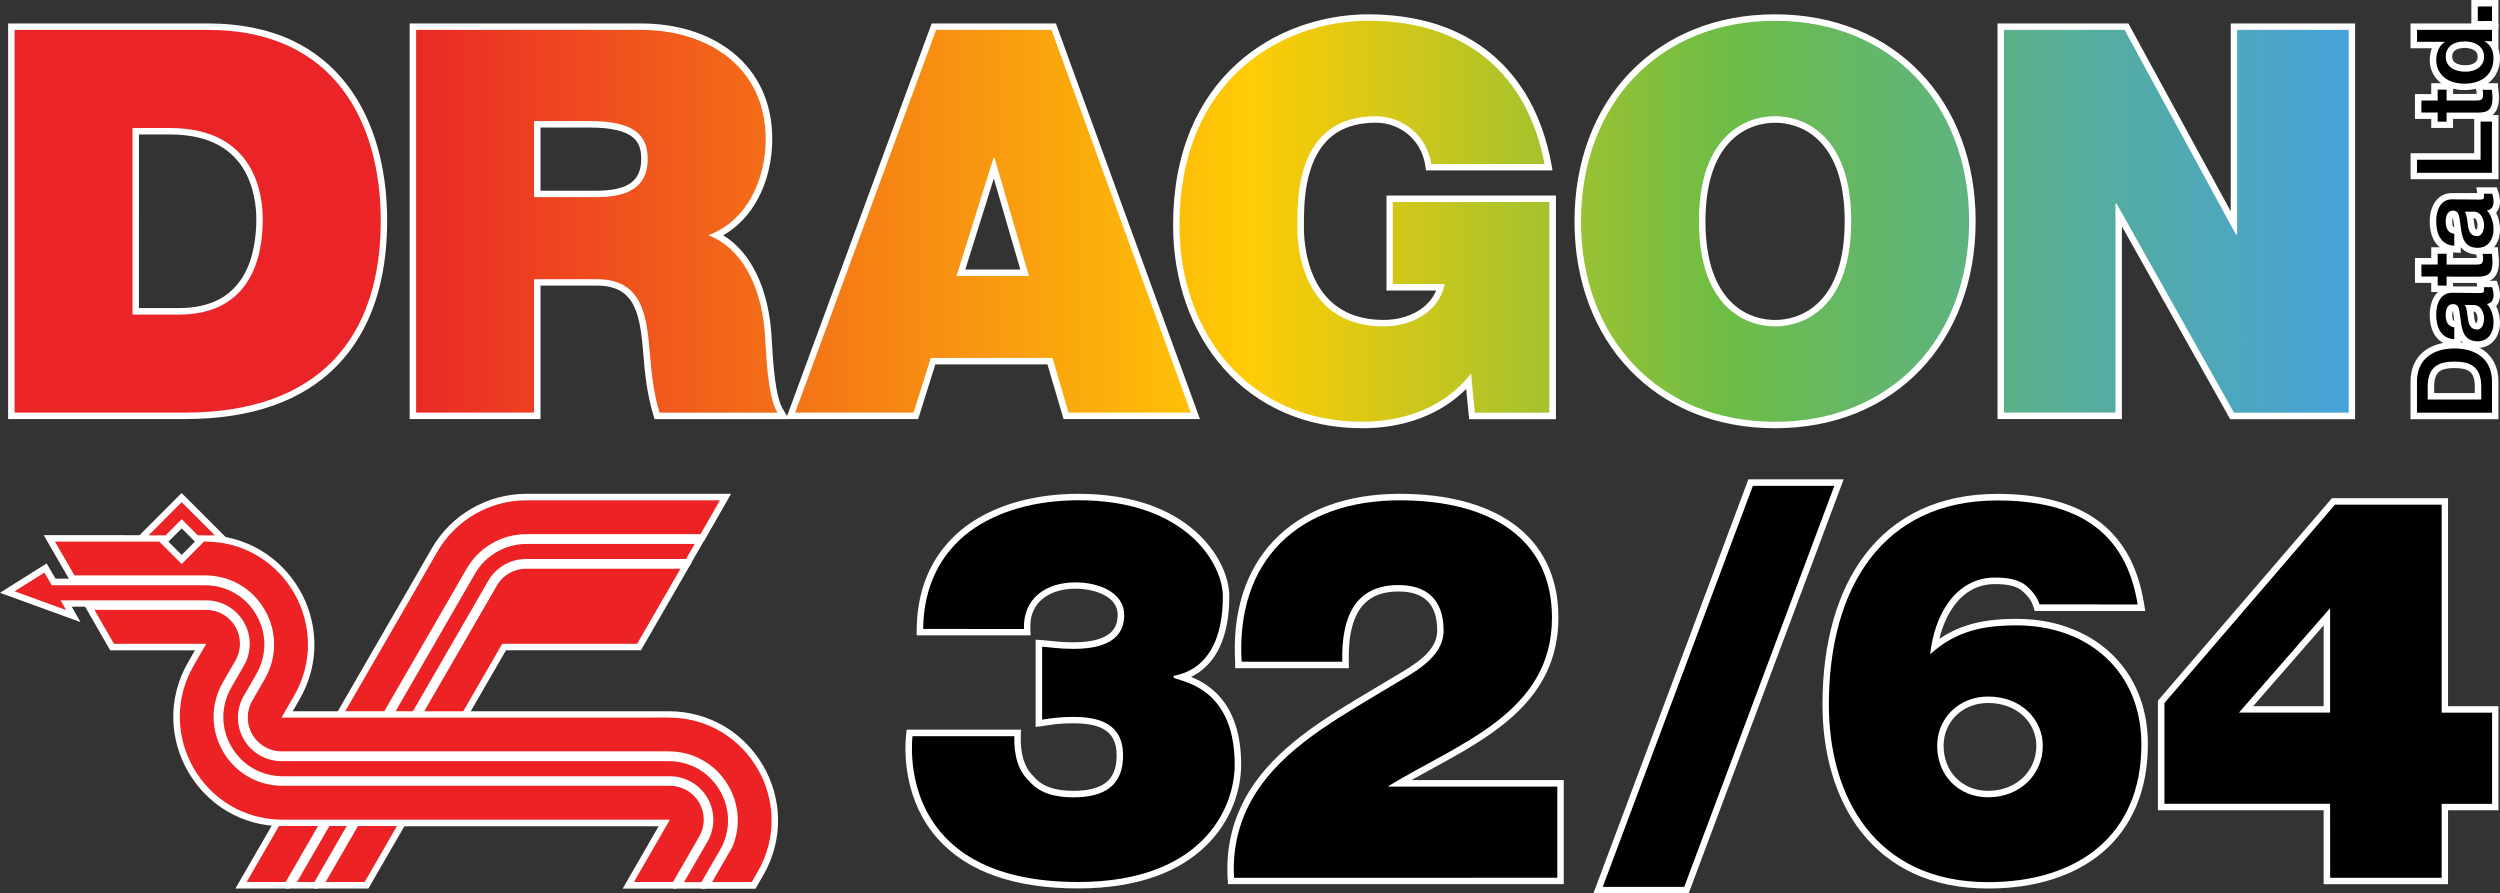 <?xml version="1.0" encoding="utf-8"?>
<!-- Generator: Adobe Illustrator 25.4.1, SVG Export Plug-In . SVG Version: 6.00 Build 0)  -->
<svg version="1.1" id="Layer_1" xmlns="http://www.w3.org/2000/svg" xmlns:xlink="http://www.w3.org/1999/xlink" x="0px" y="0px"
	 viewBox="0 0 3839 1371.8" style="enable-background:new 0 0 3839 1371.8;" xml:space="preserve">
<rect x="0" y="0" width="3839" height="1371.8" fill="#333333" stroke="none"/>
<style type="text/css">
	.st0{fill:#FFFFFF;}
	.st1{fill:url(#SVGID_1_);}
	.st2{fill:#EC2224;}
</style>
<g>
	<g>
		<g>
			<g>
				<g>
					<path class="st0" d="M2725.8,652.7c-44.4,0-86.1-7.8-123.8-23.2c-36.7-15-68.9-36.8-95.8-64.9c-26.7-27.9-47.4-61.2-61.6-99.1
						c-14.4-38.5-21.8-80.7-21.8-125.6s7.3-87.1,21.8-125.6c14.2-37.9,34.9-71.2,61.6-99.1c26.9-28.1,59.1-49.9,95.8-64.9
						c37.7-15.4,79.4-23.2,123.8-23.2c44.4,0,86.1,7.8,123.8,23.2c36.7,15,68.9,36.8,95.8,64.9c26.7,27.9,47.4,61.3,61.6,99.1
						c14.4,38.5,21.8,80.7,21.8,125.5s-7.3,87.1-21.8,125.5c-14.2,37.9-34.9,71.2-61.6,99.1c-26.9,28.1-59.1,50-95.8,64.9
						C2811.8,644.9,2770.2,652.7,2725.8,652.7z M2725.8,183.4c-16,0-46.6,3.9-72.2,30.1c-26.4,27-39.7,69.5-39.7,126.3
						s13.4,99.4,39.7,126.3c25.6,26.2,56.2,30.1,72.2,30.1s46.6-3.9,72.2-30.1c26.4-27,39.7-69.5,39.7-126.3s-13.4-99.4-39.7-126.3
						C2772.3,187.3,2741.7,183.4,2725.8,183.4z M2091.9,652.7c-42.9,0-83-8.1-119.1-24.1c-34.5-15.3-64.8-37.5-90.1-65.9
						c-49.3-55.6-76.5-132.7-76.5-217c0-102.8,33.5-187.3,96.8-244.5C1955.3,54,2027.4,27,2101,27c75.1,0,137.3,19.9,184.9,59.2
						c46.8,38.6,77.3,94,90.8,164.7l1.1,5.9h-184l-0.7-4.2c-6.2-40-40.2-69.1-80.7-69.1c-32.8,0-58.9,9.5-77.7,28.3
						c-37.8,37.9-37.6,105.3-37.5,134.1c0,1.4,0,2.6,0,3.8c0,16.6,2.4,58.9,24.1,93.8c21.8,35,56.6,52.7,103.4,52.7
						c36.2,0,76.2-17.1,87.5-55.1h-78.4V305.2h250.3v333.5h-123.9l-5-52.7C2216.9,629.1,2159.4,652.7,2091.9,652.7z M3427.6,638.7
						l-174.1-310.1v310h-181.1V40.9h193.1l165,303v-303h181.2v597.8L3427.6,638.7L3427.6,638.7z M1009,638.7l-1.1-3.5
						c-9.5-31.1-12.7-63.6-15-91.6v-0.5c-5-56.2-9.7-109.3-76.5-109.3H825v204.9H634V40.9h350c53.8,0,102.6,15.4,137.6,43.4
						c38.7,31,59.2,75.8,59.2,129.5c0,32.4-7.9,64.6-22.1,90.6c-14.1,25.7-34.2,45.2-58.5,56.9c44,22.5,72.5,74.9,79,145.9
						c0.5,5.4,0.9,12.1,1.3,19.8c2,33,4.9,82.9,17.7,104l4.6,7.5H1009V638.7z M914.8,297.8c34.8,0,74.8-6.1,74.8-53.4
						c0-27.8-10.3-53.5-84.8-53.5H825v107h89.8V297.8z M1637.1,638.6l-24.7-84h-179.5l-26.4,84h-192.7L1434,40.9h184l217.6,597.7
						L1637.1,638.6L1637.1,638.6z M1573.4,418.8L1526.3,257l-50.7,161.8H1573.4z M17.4,638.6V40.9h302.1c47.6,0,90.1,8.6,126.2,25.4
						c33.3,15.5,61.5,38.3,83.8,67.5c49.6,65.1,60.1,147.4,60.1,205.1c0,93.7-25.2,167.2-74.8,218.4
						c-52.2,53.9-129.8,81.2-230.7,81.2L17.4,638.6L17.4,638.6z M274.3,478.1c47.7,0,82.3-16.9,102.7-50.2
						c9.9-16.1,21.6-45,21.6-91.3c0-17.7-2.8-51.9-21.4-81.2c-22.6-35.7-61.7-53.8-116.1-53.8h-52.6v276.6L274.3,478.1L274.3,478.1z
						"/>
					<path class="st0" d="M2725.8,31.9c178.6,0,298,128.5,298,307.9s-119.4,307.9-298,307.9s-298-128.4-298-307.9
						S2547.1,31.9,2725.8,31.9 M2725.8,501.2c46.1,0,116.9-30.4,116.9-161.4s-70.8-161.4-116.9-161.4
						c-46.1,0-116.9,30.4-116.9,161.4C2608.9,470.8,2679.7,501.2,2725.8,501.2 M2101,31.9c149.9,0,244.6,81.5,270.8,219.9H2198
						c-6.6-42.8-42.8-73.3-85.6-73.3c-124.3,0-120.1,130.9-120.1,171.2c0,55.1,22.2,151.5,132.5,151.5c42,0,84.9-21.4,93.9-65h-79.8
						v-126h240.4v323.6h-114.4l-5.7-60.1c-40.3,51.8-102.9,74-167.1,74c-173.7,0-280.7-135-280.7-302.1
						C1811.2,121.6,1968.4,31.9,2101,31.9 M3606.6,45.9v587.8h-176.2l-180.3-321.1h-1.7v321h-171.2V45.9h185.2l171.2,314.4h1.7V45.9
						H3606.6 M1614.5,45.9l214,587.7h-187.8l-24.7-84h-186.9l-26.4,84H1221l216.5-587.7L1614.5,45.9 M1468.8,423.8H1580l-52.7-181.1
						h-1.7L1468.8,423.8 M984,45.9c102.9,0,191.8,56.8,191.8,167.9c0,61-28.1,125.2-88.1,147.4c49.4,18.9,79.8,73.3,86.4,146.5
						c2.5,28.8,3.3,98.8,19.7,126h-181.1c-9-29.6-12.3-60.2-14.8-90.6c-5-55.9-9.9-114.4-81.5-114.4H820v204.9H639V45.9H984
						 M820.1,302.7h94.7c33.7,0,79.8-5.7,79.8-58.4c0-37.1-20.5-58.5-89.7-58.5h-84.8V302.7 M319.6,45.9
						c196,0,265.1,144.9,265.1,293c0,180.3-95.5,294.7-300.5,294.7H22.4V45.9H319.6 M203.5,483.1h70.8
						c112.8,0,129.3-91.4,129.3-146.5c0-37.1-11.6-140-142.4-140h-57.6L203.5,483.1 M2725.8,22c-45.1,0-87.4,7.9-125.7,23.6
						c-37.3,15.3-70.1,37.5-97.5,66.1c-27.2,28.4-48.2,62.3-62.7,100.8c-14.6,39.1-22.1,81.9-22.1,127.3s7.4,88.3,22.1,127.3
						c14.4,38.5,35.5,72.4,62.7,100.8c27.4,28.6,60.2,50.8,97.5,66.1c38.3,15.7,80.6,23.6,125.7,23.6c45.1,0,87.4-7.9,125.7-23.6
						c37.3-15.3,70.1-37.5,97.5-66.1c27.2-28.4,48.2-62.3,62.7-100.8c14.6-39,22.1-81.9,22.1-127.3s-7.4-88.2-22.1-127.3
						c-14.4-38.5-35.5-72.4-62.7-100.8c-27.4-28.6-60.2-50.9-97.5-66.1C2813.1,30,2770.8,22,2725.8,22L2725.8,22z M2725.8,491.3
						c-15.2,0-44.3-3.7-68.6-28.6c-11.6-11.9-20.7-27.2-27.1-45.6c-7.5-21.6-11.2-47.5-11.2-77.2s3.8-55.7,11.2-77.2
						c6.4-18.4,15.5-33.8,27.1-45.6c24.3-24.9,53.5-28.6,68.6-28.6s44.3,3.7,68.6,28.6c11.6,11.9,20.7,27.2,27.1,45.6
						c7.5,21.6,11.2,47.5,11.2,77.2s-3.8,55.7-11.2,77.2c-6.4,18.4-15.5,33.8-27.1,45.6C2770.1,487.6,2741,491.3,2725.8,491.3
						L2725.8,491.3z M2101,22c-35.2,0-71.3,6.3-104.5,18.1c-36.4,13-69,32.3-96.7,57.3c-30.6,27.6-54.5,61.5-71,100.8
						c-18.2,43.2-27.4,92.7-27.4,147.3c0,85.6,27.6,163.8,77.7,220.3c25.7,29,56.6,51.6,91.8,67.2c36.8,16.3,77.5,24.6,121.2,24.6
						c64.6,0,120.3-21.2,159.4-60.3l3.6,37.4l0.9,9h9h114.4h9.9v-9.9V310.2v-9.9h-9.9H2139h-9.9v9.9v126v9.9h9.9h66.4
						c-5.2,12.4-14.2,22.8-26.5,30.6c-14.9,9.4-34.1,14.6-54,14.6c-45,0-78.3-17-99.2-50.4c-21.1-33.8-23.4-75-23.4-91.2
						c0-1.2,0-2.5,0-3.8c0-14.5-0.1-38.8,4.6-63.6c5.5-29,16.1-51.5,31.5-67c17.8-17.8,42.7-26.9,74.2-26.9c18.4,0,36.2,6.5,50,18.2
						c13.9,11.8,23,28.4,25.9,46.7l1.3,8.4h8.5h173.8h12l-2.2-11.8c-6.7-35.5-18-67.7-33.4-95.7c-15.5-28.2-35.4-52.4-59.1-72
						c-23.9-19.7-51.9-34.8-83.2-44.9C2174.3,27.2,2139,22,2101,22L2101,22z M3616.6,36h-9.9h-171.3h-9.9v9.9v278.6L3271.2,41.2
						l-2.8-5.2h-5.9h-185.2h-9.9v9.9v587.7v9.9h9.9h171.2h9.9v-9.9v-286l163.4,291l2.8,5.1h5.8h176.2h9.9v-9.9V45.9V36H3616.6z
						 M1621.5,36h-6.9h-177h-6.9l-2.4,6.5l-216.5,587.7l-3.2,8.6l-6.2-10.2c-12.1-20-15.2-71.2-17-101.8c-0.5-7.8-0.9-14.5-1.3-20
						c-3.5-38.4-13.1-71.2-28.5-97.8c-12-20.7-27.1-36.7-45-47.7c21.6-12.4,39.5-30.9,52.5-54.6c14.7-26.7,22.8-59.8,22.8-93
						c0-55.3-21.1-101.4-61-133.4c-18.2-14.6-39.9-25.8-64.4-33.4C1036.6,39.7,1010.9,36,984,36H639h-9.9v9.9v587.7v9.9h9.9h181.1
						h9.9v-9.9v-195h86.4c15.3,0,27.4,2.8,37,8.6c8.3,5,14.7,12.2,19.7,22c10,19.8,12.4,47.5,14.8,74.3v0.5
						c2.3,28.3,5.6,61.1,15.2,92.6l2.1,7h7.3h181.1h17.6l-0.1-0.1h9.6h181.9h7.3l2.2-6.9l24.2-77h172.2l22.6,76.8l2.1,7.1h7.4h187.8
						h14.2l-4.8-13.3l-214-587.7L1621.5,36L1621.5,36z M830,195.8h74.8c73.6,0,79.8,25.1,79.8,48.6c0,34-20.9,48.5-69.9,48.5H830
						V195.8L830,195.8z M1482.3,413.9l43.8-139.7l40.7,139.7L1482.3,413.9L1482.3,413.9z M319.6,36H22.4h-9.9v9.9v587.7v9.9h9.9
						h261.8c102.3,0,181.1-27.8,234.2-82.8c25.4-26.3,44.8-58.8,57.5-96.6c12.4-36.7,18.6-78.9,18.6-125.3
						c0-39.6-4.8-76.9-14.2-110.9c-10.3-37.2-26.1-69.9-46.9-97.2c-22.8-29.9-51.6-53.1-85.6-69C411.1,44.7,368,36,319.6,36
						L319.6,36z M213.4,206.5h47.7c52.6,0,90.3,17.3,111.9,51.5c17.9,28.3,20.6,61.4,20.6,78.6c0,24.9-3.6,60.6-20.9,88.7
						c-9,14.6-20.9,26-35.4,33.9c-17.1,9.3-38.3,13.9-63.1,13.9h-60.9L213.4,206.5L213.4,206.5z"/>
				</g>
			</g>
		</g>
		<g>
			<g>
				<polygon class="st0" points="447.5,1359.4 502.9,1263.4 541,1263.4 485.6,1359.4 				"/>
				<path class="st0" d="M532.4,1268.4l-49.7,86H456l49.7-86H532.4 M549.6,1258.5h-17.2h-26.7H500l-2.9,5l-49.7,86l-8.6,14.9H456
					h26.7h5.7l2.9-5l49.7-86L549.6,1258.5L549.6,1258.5z"/>
			</g>
			<g>
				<path class="st0" d="M629.2,1097.1h-30.3l81.4-140.9l1.2-2.2l43.7-75.6c17.2-29.6,49-48,83.1-48h267.1l-19,33H807.7
					c-22,0-42.6,11.9-53.6,30.9l-124.9,216.5V1097.1z"/>
				<path class="st0" d="M1066.8,835.3l-13.3,23.1H807.7c-23.9,0-45.9,12.7-57.9,33.4l-115.7,200.4v-0.1h-26.7l77.1-133.5l1.2-2.2
					l43.7-75.6c16.3-28.1,46.4-45.5,78.8-45.5h90H1066.8 M1084,825.4h-17.1H898.3h-90c-35.9,0-69.4,19.3-87.4,50.4l-43.7,75.6
					l-0.1,0.1l-0.1,0.1l-1.1,2.1l-77.1,133.4l-8.6,14.9h17.2h16.8v27.2l18.5-32.1l115.7-200.4c10.2-17.5,29.1-28.4,49.3-28.4h245.8
					h5.7l2.9-5l13.3-23.1L1084,825.4L1084,825.4z"/>
			</g>
			<g>
				<g>
					<path class="st0" d="M521.7,1097.1l100.8-174.4l1.3-2.2l43.6-75.8c29-50.2,83-81.4,141-81.4H1114l-35.4,61.9H808.5
						c-36.1,0-69.6,19.3-87.5,50.5l-127.9,221.5L521.7,1097.1L521.7,1097.1z"/>
					<path class="st0" d="M1105.5,768.3l-29.7,51.9H808.5c-37.8,0-73,20.2-91.8,52.9l-126.5,219h-60l96.5-166.9l1.3-2.3l43.6-75.7
						c28.2-48.8,80.3-78.9,136.7-78.9h90L1105.5,768.3 M1122.6,758.3h-17.1H898.3h-90c-29.4,0-58.4,7.8-83.9,22.5
						s-46.7,35.9-61.4,61.4L619.4,918l0,0l0,0l-1.3,2.2l-96.4,166.9l-8.6,14.9h17.2h60h5.7l2.9-5l126.5-219c17-29.6,48.9-48,83.2-48
						h267.3h5.7l2.9-5l29.7-51.9L1122.6,758.3L1122.6,758.3z"/>
				</g>
				<g>
					<path class="st0" d="M642.9,1097.2l115.7-200.3c10.1-17.5,28.9-28.4,49.2-28.4h245.8l-72.3,125.2H774.1l-59.9,103.6
						L642.9,1097.2L642.9,1097.2z"/>
					<path class="st0" d="M1045,873.3l-66.6,115.3H771.2l-59.9,103.6h-59.9l111.4-192.9c9.2-16.1,26.4-26,44.9-26L1045,873.3
						 M1062.2,863.4H1045H807.8c-22,0-42.5,11.9-53.5,31l-111.4,192.9l-8.6,14.9h17.2h59.9h5.7l2.9-5l57-98.6h201.5h5.7l2.9-5
						l66.6-115.3L1062.2,863.4L1062.2,863.4z"/>
				</g>
				<g>
					<polygon class="st0" points="491.4,1359.4 546.8,1263.4 618.2,1263.4 562.8,1359.4 					"/>
					<path class="st0" d="M609.6,1268.4l-49.7,86h-60l49.7-86H609.6 M626.8,1258.5h-17.2h-60h-5.7l-2.9,5l-49.7,86l-8.6,14.9H500h60
						h5.7l2.9-5l49.7-86L626.8,1258.5L626.8,1258.5z"/>
				</g>
				<g>
					<polygon class="st0" points="370.2,1359.4 425.6,1263.4 497,1263.4 441.6,1359.4 					"/>
					<path class="st0" d="M488.4,1268.4l-49.7,86h-60l49.7-86H488.4 M505.6,1258.5h-17.2h-60h-5.7l-2.9,5l-49.7,86l-8.6,14.9h17.2
						h60h5.7l2.9-5l49.7-86L505.6,1258.5L505.6,1258.5z"/>
				</g>
			</g>
			<g>
				<path class="st0" d="M964.8,1359.4l55.2-95.7H434.1c-58.9,0-111.6-30.4-141-81.4s-29.4-111.9,0-162.9l14.9-25.9H172.1
					l-35.6-62.1h180.2c20.2,0,39,10.9,49.2,28.4c10.2,17.6,10.2,39.4,0,56.9l-19.2,33.3c-18.2,31.6-18.2,69.4,0,101
					c18.2,31.7,50.9,50.6,87.5,50.6h594.6c20.2,0,39,10.9,49.2,28.4c10.2,17.6,10.2,39.4,0,56.9l-41.7,72.3h-71.5V1359.4z"/>
				<path class="st0" d="M316.6,936.5c18.5,0,35.6,9.9,44.9,26s9.3,35.9,0,51.9l-19.2,33.3c-19.1,33.2-19.1,72.8,0,106
					s53.5,53,91.8,53h594.6c18.5,0,35.6,9.9,44.9,26s9.3,35.9,0,51.9l-40.2,69.8h-60l55.2-95.7H434.1
					c-121.5,0-197.5-131.5-136.7-236.8l19.2-33.3H175l-30-52.1H316.6 M316.6,926.6H145h-17.1l8.5,14.9l29.9,52.1l2.9,5h5.7h124.5
					l-10.6,18.4c-15.4,26.6-23.2,56.6-22.7,86.6c0.5,28.3,8.3,56.4,22.7,81.3c14.3,24.8,34.8,45.7,59,60.3
					c25.7,15.4,55.5,23.6,86.3,23.6h577.3l-46.6,80.8l-8.6,14.9h17.2h60h5.7l2.9-5l40.2-69.8c11.1-19.1,11.1-42.8,0-61.9
					s-31.6-30.9-53.5-30.9H434.1c-34.8,0-65.9-18-83.2-48.1s-17.3-66,0-96.1l19.2-33.3c11.1-19.1,11.1-42.8,0-61.9
					C359,938.4,338.5,926.6,316.6,926.6L316.6,926.6z"/>
			</g>
			<g>
				<path class="st0" d="M1084.9,1359.6l35.2-60.9c12.3-29,10.2-61.6-5.8-89.3c-18.2-31.7-50.9-50.6-87.5-50.6H432.3
					c-20.2,0-39-10.9-49.2-28.4c-10.2-17.6-10.2-39.4,0-56.9l19.2-33.3c18.2-31.6,18.2-69.4,0-101c-18.2-31.7-50.9-50.6-87.5-50.6
					H111.4l-35.7-61.9h170.8l32.3,32.3l32.3-32.3h3.5c58.9,0,111.6,30.4,141,81.4c29.5,51,29.4,112,0,163.1l-14.9,25.9h585.9
					c58.9,0,111.6,30.4,141,81.4s29.4,111.9,0,162.9l-10.6,18.2L1084.9,1359.6L1084.9,1359.6z"/>
				<path class="st0" d="M314.8,831.7c121.5,0,197.6,131.5,136.7,237l-19.2,33.3h92.3h181.1h321.1c121.5,0,197.5,131.5,136.7,236.8
					l-9.1,15.8h-60.9l31-53.7c13-30.4,10.9-64.7-5.9-94c-19.1-33.2-53.5-53-91.8-53H432.3c-18.5,0-35.6-9.9-44.9-26
					s-9.3-35.9,0-51.9l19.2-33.3c19.1-33.2,19.1-72.8,0-106s-53.5-53-91.8-53H114.3l-29.9-51.9h160.2l34.4,34.4l34.4-34.4h1.4
					 M314.8,821.8h-1.5h-4.1l-2.9,2.9L279,852.1l-27.4-27.4l-2.9-2.9h-4.1H84.4H67.2l8.6,14.9l29.9,51.9l2.9,5h5.7h200.5
					c34.8,0,65.9,18,83.2,48.1c17.3,30.1,17.3,66,0,96.1l-19.2,33.3c-11.1,19.1-11.1,42.8,0,61.9s31.6,30.9,53.5,30.9h594.5
					c34.8,0,65.9,18,83.2,48.1c15.1,26.3,17.2,57.1,5.6,84.6l-30.7,53.2l-8.6,14.9h17.2h60.9h5.7l2.9-4.9l9.1-15.8
					c15.4-26.6,23.2-56.6,22.7-86.6c-0.5-28.3-8.3-56.4-22.7-81.3c-14.3-24.8-34.8-45.7-59-60.3c-25.7-15.4-55.5-23.6-86.3-23.6
					H705.7H524.6h-75.1l10.6-18.4c15.4-26.7,23.3-56.7,22.7-86.7c-0.5-28.3-8.3-56.5-22.7-81.3c-14.4-24.9-34.8-45.7-59-60.3
					C375.4,829.9,345.6,821.8,314.8,821.8L314.8,821.8z"/>
			</g>
			<g>
				<g>
					<polygon class="st0" points="301.7,827 279,804.3 256.3,827 216.1,827 278.9,764.1 341.9,827 					"/>
					<path class="st0" d="M279,771.1l51,51h-26.2L279,797.3l-24.7,24.8h-26.2L279,771.1 M278.9,757.1l-7,7l-50.9,51L204.2,832h23.9
						h26.2h4.1l2.9-2.9l17.7-17.7l17.8,17.8l2.9,2.9h4.1H330h23.9L337,815.2l-51-51L278.9,757.1L278.9,757.1z"/>
				</g>
			</g>
			<g>
				<path class="st0" d="M1041.9,1359.5l40.3-69.7c11.1-19.1,11.1-42.8,0-61.9c-11-19.1-31.6-30.9-53.6-30.9H434.1
					c-34.7,0-65.7-17.9-83.1-48c-17.3-30-17.3-65.9,0-96l19.2-33.3c11.1-19.1,11.1-42.8,0-61.9c-11-19.1-31.6-30.9-53.6-30.9h-215
					l11,19.3L11.2,909.1l58.7-37l12.4,21.5h232.5c34.7,0,65.7,17.9,83.1,48c17.3,30,17.3,65.9,0,96l-19.2,33.3
					c-11.1,19.1-11.1,42.8,0,61.9c11,19.1,31.6,30.9,53.6,30.9h594.5c34.7,0,65.7,17.9,83.1,48c17.3,30,17.3,65.9,0,96l-29.9,51.7
					L1041.9,1359.5L1041.9,1359.5z"/>
				<path class="st0" d="M68.2,879.1l11.3,19.5h235.3c32.9,0,62.4,17.1,78.8,45.5c16.5,28.5,16.5,62.5,0,91l-19.2,33.3
					c-12,20.7-12,46.2,0,66.9c12,20.7,34,33.4,57.9,33.4h594.5c32.9,0,62.4,17.1,78.8,45.5c16.5,28.5,16.5,62.5,0,91l-28.5,49.3
					h-26.7l36-62.3c12-20.7,12-46.2,0-66.9c-12-20.7-34-33.4-57.9-33.4H615.2H434.1c-32.9,0-62.4-17.1-78.8-45.5
					c-16.5-28.5-16.5-62.5,0-91l19.2-33.3c12-20.7,12-46.2,0-66.9s-34-33.4-57.9-33.4H93.1l8.5,15L22.4,908L68.2,879.1 M71.6,865.2
					l-8.7,5.5l-45.8,28.8L0,910.3l19,6.9L98.2,946l25.4,9.2l-13.4-23.5l-0.1-0.1h206.5c20.3,0,39.1,10.9,49.3,28.5
					c10.2,17.6,10.2,39.4,0,57l-19.2,33.3c-18.2,31.7-18.2,69.4,0,100.9c18.3,31.6,50.9,50.5,87.4,50.5h181.1h413.4
					c20.3,0,39.1,10.9,49.3,28.5c10.2,17.6,10.2,39.4,0,57l-36,62.3l-8.6,14.9h17.2h26.7h5.7l2.9-5l28.5-49.3
					c18.2-31.7,18.2-69.4,0-100.9c-18.3-31.6-50.9-50.5-87.4-50.5H432.3c-20.3,0-39.1-10.9-49.3-28.5c-10.2-17.6-10.2-39.4,0-57
					l19.2-33.3c18.2-31.7,18.2-69.4,0-100.9c-18.3-31.6-50.9-50.5-87.4-50.5H85.2L76.8,874L71.6,865.2L71.6,865.2z"/>
			</g>
		</g>
		<g>
			<path class="st0" d="M1890.3,1352.8l-0.3-4.7c-3.1-52.3,11.4-102.4,42.1-144.8c42.5-59.3,111-100.1,177.3-139.6
				c9.1-5.4,18.5-11,27.5-16.5c3.3-2,6.8-4.1,10.4-6.2c28.8-17,64.6-38.1,64.6-72.7c0-43.1-21.6-65-64.2-65
				c-24.2,0-43.2,6.9-56.4,20.4c-17.7,18.1-26.1,49.2-25.1,92.3l0.1,5.1h-164.7v-4.9c-4.3-74.8,15.6-137.7,57.4-182
				c43.8-46.4,109.6-70.9,190.4-70.9c71.7,0,131.1,15.7,172,45.4c21.5,15.6,38.1,35.2,49.3,58.1c11.6,23.7,17.5,51.2,17.5,81.7
				c0,123.1-98.2,176.7-193.1,228.6c-15.4,8.4-31.1,17-46.3,25.8h247.6v149.9L1890.3,1352.8L1890.3,1352.8z"/>
			<path class="st0" d="M2149.4,768.3c139.2,0,233.7,58.5,233.7,180.3c0,146.5-143.2,192.6-251.1,258.5v0.8h259.3v140H1895
				c-3.3-55.1,13.2-102.9,41.1-141.6c47.8-66.7,130.1-110.3,203.3-154.7c29.6-18.1,77.4-41.1,77.4-83.2c0-51.8-30.4-70-69.2-70
				c-65.8,0-88.1,47.8-86.4,117.8h-154.6v-0.1C1897.5,858.9,1995.5,768.3,2149.4,768.3 M2149.4,758.3c-82.2,0-149.3,25.1-194,72.5
				c-21.1,22.4-36.9,49.4-46.8,80.4c-10.1,31.5-14.1,66.9-11.9,105.2v9.7h9.9h154.6h10.2l-0.2-10.2c-1-41.7,7-71.6,23.7-88.7
				c12.4-12.7,29.7-18.9,52.8-18.9c18.4,0,32.8,4.4,42.6,13.1c11.1,9.8,16.7,25.6,16.7,47c0,31.7-34.5,52.1-62.2,68.4
				c-3.7,2.2-7.2,4.2-10.5,6.3c-9,5.5-18.4,11-27.4,16.4c-66.7,39.7-135.7,80.8-178.8,141c-15.1,20.9-26.4,43.6-33.7,67.5
				c-7.8,25.6-10.9,52.7-9.3,80.4l0.6,9.3h9.3h496.4h9.9v-9.9v-140v-9.9h-9.9h-224c10-5.6,20-11.1,30-16.5
				c47.1-25.7,95.9-52.4,132.7-87.9c20.2-19.5,35.1-39.9,45.5-62.3c11.6-24.9,17.5-52.8,17.5-82.7c0-31.3-6-59.5-18-83.9
				c-11.5-23.7-28.6-43.8-50.8-59.9c-21.2-15.4-47.2-27.2-77.2-35C2218.1,762.2,2185.3,758.3,2149.4,758.3L2149.4,758.3z"/>
		</g>
		<g>
			<path class="st0" d="M1655.5,1359.5c-95.6,0-166.5-24.7-210.7-73.4c-53.4-58.9-50.7-134.3-48.6-156l0.4-4.5h166l-0.1,5.1
				c-0.8,29.2,6.2,50.9,20.6,64.6l0.2,0.2l0.2,0.2c13.4,16.2,33.9,23.8,64.5,23.8c48.8,0,71.6-18.8,71.6-59.3
				c0-37.6-22.1-54.3-71.6-54.3c-19.3,0-30.1,1.6-40.5,3.2c-2.2,0.3-4.4,0.7-6.6,1l-5.6,0.8v-123l5.3,0.3c4,0.3,8.2,0.7,12.6,1.2
				c9.4,1,20,2.1,34.9,2.1c49.3,0,73.3-15.3,73.3-46.9c0-14.6-7.5-26.2-22.2-34.4c-12.5-7-29.9-10.9-47.7-10.9
				c-24.5,0-45.2,7.5-58.3,21.1c-11.1,11.5-16.4,26.8-15.8,45.4l0.2,5.1h-164.9l0.1-5c0.4-33.4,7.2-63.7,20.2-90
				c12.3-24.9,30.3-46.3,53.3-63.7c43.4-31.9,102.2-48.8,170.1-48.8c171.1,0,226.4,102.7,226.4,152.4c0,45.9-10.8,80.3-32.2,102.4
				c-12.7,13.1-26.5,19-35.9,21.9c12.4,3.9,32.7,11.1,50.6,29.2c23.6,23.9,35.5,59.2,35.5,105.1c0,20.8-5,74-51.3,119.9
				c-20.2,20.1-45.7,35.8-75.6,46.7C1740.1,1353.2,1700.2,1359.5,1655.5,1359.5z"/>
			<path class="st0" d="M1656.3,768.3c166.3,0,221.5,98.8,221.5,147.4c0,120.1-75.7,120.1-75.7,122.6v1.7c0,6.5,93.9,6.5,93.9,134.2
				c0,70-52.6,180.3-240.4,180.3c-257.6,0-258.5-181.1-254.4-223.9h156.4c-0.8,30.4,6.5,53.5,22.2,68.3
				c15.7,18.9,39.6,25.6,68.3,25.6c46.9,0,76.5-17.2,76.5-64.2c0-50.3-38.7-59.3-76.5-59.3c-23.9,0-35.4,2.5-47.8,4.2v-112
				c12.4,0.8,25.6,3.3,47.8,3.3c34.6,0,78.2-7.4,78.2-51.8c0-36.2-41.1-50.3-74.9-50.3c-44.4,0-80.7,23.9-79,71.6h-154.7
				c0.8-67.5,28-116.9,71.6-149.8C1532.7,783.9,1592,768.3,1656.3,768.3 M1656.3,758.3c-33.4,0-65.1,4.1-94,12.2
				c-30.1,8.4-56.7,21.1-79,37.5l0,0l0,0c-23.7,17.9-42.1,39.9-54.8,65.4c-13.4,27-20.4,58-20.8,92.2l-0.1,10h10h154.7h10.3
				l-0.4-10.3c-0.6-17.2,4.2-31.2,14.4-41.7c12.2-12.6,31.6-19.6,54.7-19.6c17,0,33.5,3.8,45.3,10.3c13.1,7.2,19.7,17.3,19.7,30
				c0,16.1-6.5,26.8-20.6,33.7c-11.3,5.5-27.3,8.3-47.7,8.3c-14.6,0-25.1-1.1-34.4-2.1c-4.4-0.5-8.6-0.9-12.8-1.2l-10.5-0.7v10.6
				v112v11.4l11.3-1.5c2.2-0.3,4.5-0.6,6.7-1c10.2-1.5,20.8-3.1,39.8-3.1c46.7,0,66.6,14.8,66.6,49.4c0,19.5-5.5,33.2-16.8,41.9
				c-10.8,8.3-27.5,12.4-49.8,12.4c-29,0-48.3-7-60.7-22l-0.4-0.5l-0.4-0.4c-13.4-12.6-19.8-33.1-19.1-60.8l0.3-10.2h-10.2h-156.4
				h-9l-0.9,9c-2.2,22.2-4.9,99.4,49.9,159.8c45.2,49.8,117.3,75,214.4,75c45.3,0,85.7-6.4,120.2-18.9
				c30.6-11.2,56.7-27.3,77.4-47.9c18-17.9,31.8-38.8,40.9-62.1c7.7-19.9,11.8-41.1,11.8-61.3c0-47.2-12.4-83.8-37-108.6
				c-13.4-13.6-28-21.2-39.9-26c7.9-3.8,16.7-9.5,25.1-18.2c22.3-23,33.6-58.6,33.6-105.8c0-14.5-4.3-31.5-12.2-47.8
				c-9-18.7-22.7-36.5-39.5-51.5c-19.8-17.6-43.9-31.5-71.6-41.2C1732.6,764,1696.3,758.3,1656.3,758.3L1656.3,758.3z"/>
		</g>
		<g>
			<polygon class="st0" points="2454,1366.8 2688.2,741.1 2823.9,741.1 2589.7,1366.8 			"/>
			<path class="st0" d="M2816.8,746.1l-230.5,615.8h-125.1l230.5-615.8L2816.8,746.1 M2831.1,736.1h-14.3h-125.1h-6.9l-2.4,6.4
				l-230.5,615.8l-5,13.4h14.3h125.1h6.9l2.4-6.4l230.5-615.8L2831.1,736.1L2831.1,736.1z"/>
		</g>
		<g>
			<path class="st0" d="M3052.9,1359.5c-42.4,0-80.6-7.8-113.6-23.3c-30.6-14.3-56.7-35.2-77.7-62.1c-19.4-24.9-34.3-54.8-44.2-88.7
				c-9.3-31.9-14-66.6-14-103.3c0-93.6,22.3-172.2,64.5-227.5c22.3-29.2,50.1-51.7,82.5-67c33.9-16,73.1-24.1,116.5-24.1
				c130.6,0,202.7,53.6,220.6,163.9l0.9,5.8h-160.3l-1.1-3.5c-3.1-10.2-11.1-20.7-22-28.7c-9.6-6.2-22.8-9-41.6-9
				c-27.2,0-49.8,12-67.1,35.6c-12.6,17.3-21.6,40-25.9,65c33-26.3,70.5-37.2,125.9-37.2c55.5,0,105.4,18,140.7,50.7
				c36.7,34.1,56.1,81.5,56.1,137c0,35-6.1,66.7-18,94.4c-11.5,26.6-28.4,49.5-50.3,67.9C3183.1,1340.7,3123.6,1359.5,3052.9,1359.5
				z M3052.9,1074.6c-41.8,0-73.3,30.4-73.3,70.8c0,42.9,30.8,74,73.3,74c45,0,79-31.8,79-74c0-18.8-7.6-36.3-21.3-49.4
				C3096.1,1082.2,3075.6,1074.6,3052.9,1074.6z"/>
			<path class="st0" d="M3067,768.4c123.5,0,197.6,47.8,215.7,159.7h-150.8l0,0c-3.3-10.7-11.5-22.2-23.9-31.3
				c-11.5-7.4-26.4-9.9-44.4-9.9c-62.6,0-93.9,61-99.6,117.8c38.7-35.4,80.7-44.4,132.5-44.4c110.3,0,191.8,70.8,191.8,182.8
				c0,140.8-98.8,211.5-235.4,211.5c-173.7,0-244.5-131.7-244.5-272.5C2808.4,901.7,2891.6,768.4,3067,768.4 M3052.9,1224.4
				c49.4,0,84-35.4,84-79c0-40.3-32.9-75.7-84-75.7c-44.4,0-78.2,32.9-78.2,75.7C2974.7,1190.6,3007.6,1224.4,3052.9,1224.4
				 M3067,758.4c-44.1,0-84,8.3-118.6,24.6c-33.1,15.6-61.5,38.7-84.3,68.5c-42.9,56.1-65.5,135.8-65.5,230.5
				c0,37.2,4.8,72.4,14.2,104.7c10.1,34.6,25.2,65,45,90.4c21.5,27.5,48.2,48.9,79.5,63.6c33.6,15.7,72.5,23.7,115.7,23.7
				c71.9,0,132.5-19.1,175.3-55.3c22.5-19,39.8-42.5,51.6-69.8c12.2-28.3,18.4-60.7,18.4-96.4c0-28.7-5.1-55.5-15.2-79.6
				c-9.8-23.4-24.1-44-42.5-61c-18.1-16.8-39.7-29.8-64.1-38.6c-24.6-8.9-51.4-13.4-79.9-13.4c-29.7,0-53.2,3-74.1,9.4
				c-15.9,4.9-30.6,11.9-44.4,21.2c4.7-19.4,12.4-36.8,22.4-50.5c16.3-22.2,37.5-33.5,63.1-33.5c17.7,0,30,2.6,38.8,8.2
				c9.9,7.4,17.2,16.9,20,26.1l2.1,7h7.3h150.8h11.7l-1.9-11.5c-4.7-28.8-13.1-54.2-25.1-75.5c-12-21.2-27.9-39-47.2-52.8
				c-18.8-13.5-41.5-23.7-67.4-30.2C3127.7,761.6,3098.9,758.4,3067,758.4L3067,758.4z M3052.9,1214.4c-39.6,0-68.3-29.1-68.3-69.1
				c0-37.5,29.4-65.8,68.3-65.8c21.4,0,40.7,7.1,54.3,20c12.7,12.1,19.8,28.4,19.8,45.8c0,18.7-7.3,36-20.4,48.7
				C3092.9,1207.2,3073.9,1214.4,3052.9,1214.4L3052.9,1214.4z"/>
		</g>
		<g>
			<path class="st0" d="M3573.2,1352.8v-113.6h-254.5v-161.5L3583.2,770h171.1v319.4h77.4v149.9h-77.4v113.6L3573.2,1352.8
				L3573.2,1352.8z M3573.1,1089.3V947L3449,1089.3H3573.1z"/>
			<path class="st0" d="M3749.4,774.9v319.4h77.4v140h-77.4v113.6h-171.2v-113.6h-0.1h-254.4v-154.7L3585.5,775h163.9
				 M3438.1,1094.3h140V933.8L3438.1,1094.3 M3759.3,765h-9.9h-163.9h-4.6l-3,3.5l-261.8,304.6l-2.4,2.8v3.7v154.7v9.9h9.9h244.6
				v103.7v9.9h9.9h171.2h9.9v-9.9v-103.7h67.5h9.9v-9.9v-140v-9.9h-9.9h-67.5V774.9V765H3759.3z M3459.9,1084.4l108.3-124.1v124.1
				H3459.9L3459.9,1084.4z"/>
		</g>
		<g>
			<g>
				<g>
					<g>
						<path class="st0" d="M3706.6,638.7V586c0-18.1,6.5-32.9,18.7-42.6c10.9-8.6,26-13.2,43.8-13.2s32.9,4.6,43.8,13.2
							c12.3,9.7,18.7,24.5,18.7,42.6v52.7H3706.6z M3805.3,608.6v-14.9c0-27.7-14.5-33.4-36.2-33.4s-36.2,5.7-36.2,33.4v14.9H3805.3
							z"/>
						<path class="st0" d="M3769.1,535.1c31.8,0,57.6,15.4,57.6,50.9v47.8h-115.2V586C3711.5,550.5,3737.3,535.1,3769.1,535.1
							 M3728,613.5h82.3v-19.8c0-31.6-18-38.4-41.1-38.4s-41.1,6.7-41.1,38.4L3728,613.5 M3769.1,525.2c-41.6,0-67.5,23.3-67.5,60.8
							v47.8v9.9h9.9h115.2h9.9v-9.9V586C3836.6,548.5,3810.8,525.2,3769.1,525.2L3769.1,525.2z M3737.9,603.6v-9.9
							c0-11.5,2.6-19,8-23.2c4.7-3.6,12.3-5.3,23.2-5.3c11,0,18.5,1.7,23.2,5.3c5.4,4.1,8,11.7,8,23.2v9.9H3737.9L3737.9,603.6z"/>
					</g>
					<g>
						<path class="st0" d="M3804.7,529.2c-26.6,0-29.4-23.6-30.9-36.4c-0.5-2.8-0.8-5.5-1.2-8.1c-1.4-11.5-2.4-12.7-5.7-12.7
							c-1.6,0-6.3,0-6.3,12.3c0,8.4,2.9,12.9,8.7,13.5l4.5,0.4v28.1l-5.3-0.3c-20.6-1.2-32.4-16.8-32.4-42.8
							c0-23.3,11.4-38.4,29.1-38.4h44.3c0-0.9-0.1-1.9-0.2-3.1l-0.9-5.7h22l1.2,3.3c1.1,3.1,2.4,9.5,2.4,13.3
							c0,8.7-3.2,13.6-7.2,16.3c5.2,8.3,7.2,18.7,7.2,26.7C3834,515.4,3822,529.2,3804.7,529.2z M3792.3,473.3
							c0.8,3.3,1.2,6.8,1.6,10.3c0.3,2.2,0.5,4.4,0.9,6.5c1.5,9.1,4.3,10.9,9,10.9c4.3,0,5.6-8.1,5.6-12c0-4.1-2-15.7-10.9-15.7
							L3792.3,473.3L3792.3,473.3z"/>
						<path class="st0" d="M3827,441c1,2.8,2.1,8.5,2.1,11.6c0,7.4-2.6,12.8-10.2,14.2c7.1,7.2,10.2,19,10.2,28.8
							c0,15-8,28.5-24.4,28.5c-20.8,0-24.2-16.7-26-32.1c-2.4-13.3-1-25-11.8-25c-9.5,0-11.3,9.8-11.3,17.2
							c0,10.3,4.2,17.5,13.2,18.4v18.3c-21.4-1.3-27.8-19.5-27.8-37.9c0-16.3,6.6-33.4,24.2-33.4h42.9v0.1c4.6,0,6.3-1,6.3-4.4
							c0-1.1,0-2.6-0.3-4.6h12.9 M3803.8,506c8.2,0,10.6-10.5,10.6-17c0-8-4.2-20.6-15.9-20.6H3785c3.7,5.7,3.6,14.6,5,22.6
							C3791.2,498.9,3794.1,506,3803.8,506 M3834,431.1h-7h-12.8h-11.5l1.3,8.8h-38.8c-11.5,0-21.1,5.5-27.1,15.4
							c-4.5,7.4-7,17.3-7,28c0,12.3,2.5,22.5,7.3,30.5c6.4,10.5,16.7,16.5,29.8,17.3l10.5,0.6v-8.8c4.7,5.8,12.7,11.3,26,11.3
							c20.2,0,34.3-15.8,34.3-38.5c0-9.3-2.1-18.2-5.9-25.7c0.8-0.9,1.5-1.8,2-2.6c2.6-4,3.9-8.8,3.9-14.8c0-4.5-1.4-11.3-2.7-14.9
							L3834,431.1L3834,431.1z M3768.8,492.7c-1.4-0.4-3.2-1.9-3.2-8.4c0-3.6,0.5-5.8,1-6.8c0.5,2,0.9,5.2,1.2,7.8
							C3768,487.6,3768.3,490.1,3768.8,492.7L3768.8,492.7z M3798.3,478.3h0.3c4.9,0,5.9,8.6,5.9,10.7c0,3.2-0.8,5.9-1.4,7
							c-1.1-0.1-1.3-0.4-1.5-0.6c-0.5-0.7-1.3-2.3-1.9-6l0,0l0,0c-0.3-2-0.6-4.1-0.8-6.3C3798.7,481.5,3798.5,479.9,3798.3,478.3
							L3798.3,478.3z"/>
					</g>
					<g>
						<path class="st0" d="M3738.4,443.5v-14h-25v-28.4h25v-16.6h23.6v16.7h39.6c6.5,0,6.5,0,6.5-3.9c0-2.3,0-4.5-0.5-6.4l-1.7-6.2
							h25.3l0.3,4.6c0.1,1.4,0.3,2.8,0.4,4.3c0.3,2.6,0.6,5.2,0.6,8c0,22.8-10.5,27.7-26.2,28.1H3762v13.9h-23.6V443.5z"/>
						<path class="st0" d="M3757,389.6v16.7h44.5c7.6,0,11.5-0.7,11.5-8.8c0-2.6,0-5.2-0.7-7.7h14.2c0.3,4.1,1,7.9,1,11.9
							c0,19.2-7.4,22.8-21.3,23.1H3757v13.9h-13.7v-0.1v-13.9h-25v-18.4h25v-16.6h13.7 M3766.9,379.7h-9.9h-13.7h-9.9v9.9v6.6h-15.1
							h-9.9v9.9v18.4v9.9h9.9h15.1v4v0.1v9.9h9.9h13.7h9.9v-9.9v-4h39.3h0.1h0.1c7.5-0.2,16-1.1,22.4-7.1c7.7-7.2,8.6-18.2,8.6-25.9
							c0-3-0.3-5.8-0.6-8.5c-0.2-1.4-0.3-2.8-0.4-4.1l-0.7-9.2h-9.2h-14.2h-12.9l3.4,12.5c0.3,1.1,0.3,2.5,0.4,4c-0.4,0-1,0-1.6,0
							H3767v-6.7v-9.8H3766.9z"/>
					</g>
					<g>
						<path class="st0" d="M3804.7,385.7c-26.6,0-29.4-23.6-30.9-36.4c-0.5-2.8-0.8-5.5-1.2-8.1c-1.4-11.5-2.4-12.7-5.7-12.7
							c-1.6,0-6.3,0-6.3,12.3c0,8.4,2.9,12.9,8.7,13.4l4.5,0.4V383l-5.3-0.3c-20.6-1.2-32.4-16.8-32.4-42.8
							c0-23.3,11.4-38.4,29.1-38.4h44.3c0-0.9-0.1-1.9-0.2-3.1l-0.9-5.7h22l1.2,3.3c1.1,3.1,2.4,9.5,2.4,13.3
							c0,8.7-3.2,13.6-7.2,16.3c5.2,8.3,7.2,18.7,7.2,26.7C3834,371.9,3822,385.7,3804.7,385.7z M3792.3,329.9
							c0.8,3.3,1.2,6.8,1.6,10.3c0.3,2.2,0.5,4.4,0.9,6.5c1.5,9.1,4.3,10.8,9,10.8c4.3,0,5.6-8.1,5.6-12c0-4.1-2-15.7-10.9-15.7
							h-6.2V329.9z"/>
						<path class="st0" d="M3827,297.6c1,2.8,2.1,8.5,2.1,11.6c0,7.4-2.6,12.8-10.2,14.2c7.1,7.2,10.2,19,10.2,28.8
							c0,15-8,28.5-24.4,28.5c-20.8,0-24.2-16.7-26-32.1c-2.4-13.2-1-25-11.8-25c-9.5,0-11.3,9.8-11.3,17.2
							c0,10.3,4.2,17.5,13.2,18.3v18.4c-21.4-1.3-27.8-19.5-27.8-37.9c0-16.3,6.6-33.4,24.2-33.4h42.9v0.1c4.6,0,6.3-1,6.3-4.4
							c0-1.1,0-2.6-0.3-4.6h12.9 M3803.8,362.5c8.2,0,10.6-10.5,10.6-17c0-8-4.2-20.6-15.9-20.6H3785c3.7,5.7,3.6,14.5,5,22.6
							C3791.2,355.5,3794.1,362.5,3803.8,362.5 M3834,287.7h-7h-12.8h-11.5l1.3,8.8h-38.8c-11.5,0-21.1,5.5-27.1,15.4
							c-4.5,7.4-7,17.3-7,28c0,12.3,2.5,22.5,7.3,30.5c6.4,10.5,16.7,16.5,29.8,17.3l10.5,0.6v-8.8c4.7,5.8,12.7,11.3,26,11.3
							c20.2,0,34.3-15.8,34.3-38.5c0-9.3-2.1-18.2-5.9-25.7c0.8-0.9,1.5-1.8,2-2.6c2.6-4,3.9-8.8,3.9-14.8c0-4.5-1.4-11.3-2.7-14.9
							L3834,287.7L3834,287.7z M3768.8,349.2c-1.4-0.4-3.2-1.8-3.2-8.3c0-3.6,0.5-5.8,1-6.8c0.5,2,0.9,5.4,1.2,7.8
							C3768,344.1,3768.3,346.6,3768.8,349.2L3768.8,349.2z M3798.3,334.9h0.3c4.9,0,5.9,8.6,5.9,10.7c0,3.2-0.8,5.9-1.4,7
							c-1.1-0.1-1.3-0.4-1.5-0.6c-0.5-0.7-1.3-2.3-1.9-6l0,0l0,0c-0.3-2-0.6-4.1-0.8-6.3C3798.7,338,3798.5,336.5,3798.3,334.9
							L3798.3,334.9z"/>
					</g>
					<g>
						<polygon class="st0" points="3706.6,270.3 3706.6,240.3 3804.3,240.3 3804.3,181.7 3831.7,181.7 3831.7,270.3 						"/>
						<path class="st0" d="M3826.7,186.7v78.7h-115.2v-20.1h97.7v-58.6L3826.7,186.7 M3836.6,176.7h-9.9h-17.4h-9.9v9.9v48.7h-87.8
							h-9.9v9.9v20.1v9.9h9.9h115.2h9.9v-9.9v-78.7v-9.9H3836.6z"/>
					</g>
					<g>
						<path class="st0" d="M3738.4,191.6v-13.9h-25v-28.4h25v-16.7h23.6v16.7h39.6c6.5,0,6.5,0,6.5-3.9c0-2.3,0-4.5-0.5-6.4
							l-1.7-6.2h25.3l0.3,4.6c0.1,1.4,0.3,2.8,0.4,4.3c0.3,2.6,0.6,5.2,0.6,8c0,22.8-10.5,27.7-26.2,28.1H3762v13.9h-23.6V191.6z"/>
						<path class="st0" d="M3757,137.7v16.7h44.5c7.6,0,11.5-0.7,11.5-8.8c0-2.6,0-5.2-0.7-7.7h14.2c0.3,4.1,1,7.9,1,11.9
							c0,19.2-7.4,22.8-21.3,23.1H3757v13.9h-13.7v-13.9h-25v-18.4h25v-16.7h13.7 M3766.9,127.8h-9.9h-13.7h-9.9v9.9v6.7h-15.1h-9.9
							v9.9v18.4v9.9h9.9h15.1v4v9.9h9.9h13.7h9.9v-9.9v-4h39.3h0.1h0.1c7.5-0.2,16-1.1,22.4-7.1c7.7-7.2,8.6-18.2,8.6-25.9
							c0-3-0.3-5.8-0.6-8.5c-0.2-1.4-0.3-2.8-0.4-4.1l-0.7-9.2h-9.2h-14.2h-12.9l3.4,12.5c0.3,1.1,0.3,2.5,0.4,4c-0.4,0-1,0-1.6,0
							H3767v-6.7v-9.8H3766.9z"/>
					</g>
					<g>
						<path class="st0" d="M3784.5,133.4c-33.4,0-48.4-20.7-48.4-41.1c0-8.9,2.3-16.9,6.4-23.1h-35.9V40.9h125.1v27.4h-3.8
							c3.9,5.7,6,13,6,21.1c0,13.9-5.1,25.4-14.7,33.2C3810.5,129.7,3798.5,133.4,3784.5,133.4z M3785,68.6
							c-7.3,0-24.4,1.8-24.4,18.1c0,5.5,2.5,18.4,25.4,18.4c10.9,0,23.6-4.8,23.6-18.1C3809.6,73.4,3796.3,68.6,3785,68.6z"/>
						<path class="st0" d="M3826.7,45.9v17.4h-11.3v0.3c9.5,4.9,13.6,15.4,13.6,25.8c0,26.3-19.5,39.1-44.5,39.1
							c-30.1,0-43.4-17.9-43.4-36.2c0-10.5,3.9-22.1,13.1-27.8v-0.3h-42.6V45.9H3826.7 M3786,110.1c14.3,0,28.5-7,28.5-23.1
							c0-16.5-15-23.4-29.5-23.4c-18.3,0-29.3,8.8-29.3,23.1C3755.6,104,3771,110.1,3786,110.1 M3836.6,36h-9.9h-115.2h-9.9v9.9
							v18.3v9.9h9.9h22.9c-2.1,5.4-3.3,11.6-3.3,18.1c0,12.4,4.8,23.8,13.5,32.1c9.6,9.2,23.4,14,39.9,14c33.1,0,54.4-19.2,54.4-49
							c0-5.8-1-11.3-2.9-16.2h0.6v-9.9V45.9V36L3836.6,36z M3786,100.2c-6.3,0-11.8-1.3-15.4-3.6c-3.5-2.2-5-5.3-5-9.8
							c0-4,1.3-7,4-9.1c3.3-2.6,8.8-4.1,15.4-4.1c5.8,0,11.1,1.4,14.7,3.8c3.4,2.3,5,5.4,5,9.7c0,4.2-1.5,7.2-4.7,9.5
							C3796.5,98.9,3791.5,100.2,3786,100.2L3786,100.2z"/>
					</g>
				</g>
				<g>
					<rect x="3799.9" y="5" class="st0" width="31.7" height="32.3"/>
					<path class="st0" d="M3826.7,9.9v22.4h-21.8V9.9H3826.7 M3836.6,0h-9.9h-21.8h-9.9v9.9v22.4v9.9h9.9h21.8h9.9v-9.9V9.9V0
						L3836.6,0z"/>
				</g>
			</g>
		</g>
	</g>
	<g>
		<g>
			<g>
				
					<linearGradient id="SVGID_1_" gradientUnits="userSpaceOnUse" x1="22.4" y1="-5997.91" x2="3606.7" y2="-5997.91" gradientTransform="matrix(1 0 0 1 0 6337.71)">
					<stop  offset="0.16" style="stop-color:#EA2427"/>
					<stop  offset="0.53" style="stop-color:#FFCC05"/>
					<stop  offset="0.732" style="stop-color:#6DBD46"/>
					<stop  offset="1" style="stop-color:#46A2DA"/>
				</linearGradient>
				<path class="st1" d="M319.6,45.9H22.4v587.7h261.8c205,0,300.5-114.4,300.5-294.7C584.7,190.8,515.6,45.9,319.6,45.9z
					 M274.3,483.1h-70.8V196.6h57.6c130.9,0,142.4,102.9,142.4,140C403.6,391.7,387.1,483.1,274.3,483.1z M1087.7,361.2
					c60.1-22.2,88.1-86.4,88.1-147.4c0-111.1-88.9-167.9-191.8-167.9H639v587.7h181.1V428.7h96.4c71.6,0,76.5,58.5,81.5,114.4
					c2.5,30.4,5.7,61,14.8,90.6h181.1c-16.5-27.2-17.2-97.1-19.7-126C1167.5,434.5,1137,380.2,1087.7,361.2z M914.8,302.7h-94.7
					V185.9h84.8c69.2,0,89.7,21.4,89.7,58.5C994.6,297,948.5,302.7,914.8,302.7z M1437.5,45.9L1221,633.6h181.9l26.4-84h186.9
					l24.7,84h187.8l-214-587.7L1437.5,45.9L1437.5,45.9z M1468.8,423.8l56.8-181.1h1.7l52.7,181.1H1468.8z M2138.8,436.2h79.8
					c-9,43.6-51.8,65-93.9,65c-110.3,0-132.5-96.4-132.5-151.5c0-40.3-4.2-171.2,120.1-171.2c42.8,0,79,30.4,85.6,73.3h173.8
					C2345.5,113.4,2250.8,31.9,2101,31.9c-132.5,0-289.8,89.7-289.8,313.6c0,167.1,107.1,302.1,280.7,302.1
					c64.2,0,126.8-22.2,167.1-74l5.7,60.1h114.4V310.2h-240.4v126H2138.8z M2725.8,31.9c-178.6,0-298,128.4-298,307.9
					s119.4,307.9,298,307.9s298-128.5,298-307.9S2904.4,31.9,2725.8,31.9z M2725.8,501.2c-46.1,0-116.9-30.4-116.9-161.4
					s70.8-161.4,116.9-161.4c46.1,0,116.9,30.4,116.9,161.4S2771.9,501.2,2725.8,501.2z M3435.3,45.9v314.4h-1.7L3262.5,45.9h-185.2
					v587.7h171.2v-321h1.7l180.3,321.1h176.2V45.9H3435.3z"/>
			</g>
		</g>
		<g>
			<polygon class="st2" points="532.4,1268.4 482.8,1354.4 456.1,1354.4 505.8,1268.4 			"/>
			<path class="st2" d="M634.1,1092.2l115.7-200.4c12-20.7,34-33.4,57.9-33.4h245.8l13.3-23.1H898.3h-90
				c-32.4,0-62.6,17.4-78.8,45.5l-43.7,75.6l-1.2,2.2l-77.1,133.5L634.1,1092.2L634.1,1092.2z"/>
			<g>
				<path class="st2" d="M1105.5,768.3H898.3l0,0h-90c-56.4,0-108.5,30.1-136.7,78.9L628,922.9l-1.3,2.3l-96.5,166.9h60l126.5-219
					c18.8-32.7,54-52.9,91.8-52.9h267.3L1105.5,768.3z"/>
				<path class="st2" d="M771.2,988.6h207.2l66.6-115.3H807.8c-18.5,0-35.7,9.9-44.9,26l-111.4,192.9h59.9L771.2,988.6z"/>
				<polygon class="st2" points="609.6,1268.4 560,1354.4 500,1354.4 549.7,1268.4 				"/>
				<polygon class="st2" points="428.4,1268.4 378.8,1354.4 438.7,1354.4 488.4,1268.4 				"/>
			</g>
			<path class="st2" d="M175,988.6h141.7l-19.2,33.3c-60.8,105.3,15.2,236.8,136.7,236.8l0,0h594.5l-55.2,95.7h60l40.2-69.8
				c9.3-16.1,9.3-35.9,0-51.9c-9.3-16.1-26.4-26-44.9-26H434.1c-38.3,0-72.7-19.8-91.8-53c-19.1-33.2-19.1-72.8,0-106l19.2-33.3
				c9.3-16.1,9.3-35.9,0-51.9c-9.3-16.1-26.4-26-44.9-26H145L175,988.6z"/>
			<path class="st2" d="M114.3,883.6h200.5c38.3,0,72.7,19.8,91.8,53c19.1,33.2,19.1,72.8,0,106l-19.2,33.3
				c-9.3,16.1-9.3,35.9,0,51.9c9.3,16.1,26.4,26,44.9,26h594.5c38.3,0,72.7,19.8,91.8,53c16.9,29.2,18.9,63.5,5.9,94l-31,53.7h60.9
				l9.1-15.8c60.8-105.3-15.2-236.8-136.7-236.8H705.7H524.6h-92.3l19.2-33.3c60.9-105.5-15.2-237-136.7-237h-1.5L279,866.1
				l-34.4-34.4H84.4L114.3,883.6z"/>
			<g>
				<polygon class="st2" points="254.3,822.1 279,797.3 303.7,822.1 329.9,822.1 279,771.1 228.1,822.1 				"/>
			</g>
			<path class="st2" d="M101.6,936.8L22.4,908l45.8-28.8l11.3,19.5h235.3c32.9,0,62.4,17.1,78.8,45.5s16.5,62.5,0,91l-19.2,33.3
				c-12,20.7-12,46.2,0,66.9s34,33.4,57.9,33.4h594.5c32.9,0,62.4,17.1,78.8,45.5c16.5,28.5,16.5,62.5,0,91l-28.5,49.3h-26.7
				l36-62.3c12-20.7,12-46.2,0-66.9c-12-20.7-34-33.4-57.9-33.4H615.2H434.1c-32.9,0-62.4-17.1-78.8-45.5c-16.5-28.5-16.5-62.5,0-91
				l19.2-33.3c12-20.7,12-46.2,0-66.9s-34-33.4-57.9-33.4H93.1L101.6,936.8z"/>
		</g>
		<path d="M1906.6,1016.1c-9-157.2,88.9-247.8,242.9-247.8c139.2,0,233.7,58.5,233.7,180.3c0,146.5-143.2,192.6-251.1,258.5v0.8
			h259.3v140H1895c-3.3-55.1,13.2-102.9,41.1-141.6c47.8-66.7,130.1-110.3,203.3-154.7c29.6-18.1,77.4-41.1,77.4-83.2
			c0-51.8-30.4-70-69.2-70c-65.8,0-88.1,47.8-86.4,117.8L1906.6,1016.1L1906.6,1016.1z"/>
		<path d="M1417.6,965.8c0.8-67.5,28-116.9,71.6-149.8c43.6-32.1,102.9-47.8,167.1-47.8c166.3,0,221.5,98.8,221.5,147.4
			c0,120.1-75.7,120.1-75.7,122.6v1.7c0,6.5,93.9,6.5,93.9,134.2c0,70-52.6,180.3-240.4,180.3c-257.6,0-258.5-181.1-254.4-223.9
			h156.4c-0.8,30.4,6.5,53.5,22.2,68.3c15.7,18.9,39.6,25.6,68.3,25.6c46.9,0,76.5-17.2,76.5-64.2c0-50.3-38.7-59.3-76.5-59.3
			c-23.9,0-35.4,2.5-47.8,4.2v-112c12.4,0.8,25.6,3.3,47.8,3.3c34.6,0,78.2-7.4,78.2-51.8c0-36.2-41.1-50.3-74.9-50.3
			c-44.4,0-80.7,23.9-79,71.6L1417.6,965.8L1417.6,965.8z"/>
		<path d="M2691.7,746.1h125.1l-230.5,615.8h-125.1L2691.7,746.1z"/>
		<path d="M3131.9,928.1c-3.3-10.7-11.5-22.2-23.9-31.3c-11.5-7.4-26.4-9.9-44.4-9.9c-62.6,0-93.9,61-99.6,117.8
			c38.7-35.4,80.7-44.4,132.5-44.4c110.3,0,191.8,70.8,191.8,182.8c0,140.8-98.8,211.5-235.4,211.5
			c-173.7,0-244.5-131.7-244.5-272.5c0-180.3,83.2-313.6,258.5-313.6c123.5,0,197.6,47.8,215.7,159.7L3131.9,928.1L3131.9,928.1z
			 M2974.7,1145.3c0,45.3,32.9,79,78.2,79c49.4,0,84-35.4,84-79c0-40.3-32.9-75.7-84-75.7
			C3008.5,1069.6,2974.7,1102.5,2974.7,1145.3z"/>
		<path d="M3578.1,1234.3h-254.4v-154.7L3585.5,775h163.9v319.4h77.4v140h-77.4V1348h-171.2L3578.1,1234.3L3578.1,1234.3z
			 M3438.1,1094.3h140V933.8L3438.1,1094.3z"/>
		<g>
			<g>
				<g>
					<path d="M3711.5,633.7V586c0-35.5,25.8-50.9,57.6-50.9s57.6,15.4,57.6,50.9v47.8L3711.5,633.7L3711.5,633.7z M3810.2,613.5
						v-19.8c0-31.6-18-38.4-41.1-38.4s-41.1,6.7-41.1,38.4v19.8H3810.2z"/>
					<path d="M3808.2,450c4.6,0,6.3-1,6.3-4.4c0-1.1,0-2.6-0.3-4.6h12.8c1,2.8,2.1,8.5,2.1,11.6c0,7.4-2.6,12.8-10.2,14.2
						c7.1,7.2,10.2,19,10.2,28.8c0,15-8,28.5-24.4,28.5c-20.8,0-24.2-16.7-26-32.1c-2.4-13.3-1-25-11.8-25
						c-9.5,0-11.3,9.8-11.3,17.2c0,10.3,4.2,17.5,13.2,18.4v18.3c-21.4-1.3-27.8-19.5-27.8-37.9c0-16.3,6.6-33.4,24.2-33.4
						L3808.2,450L3808.2,450z M3785,468.4c3.7,5.7,3.6,14.6,5,22.6c1.3,7.9,4.2,15,13.9,15c8.2,0,10.6-10.5,10.6-17
						c0-8-4.2-20.6-15.9-20.6H3785z"/>
					<path d="M3743.3,438.5v-13.9h-25v-18.4h25v-16.6h13.7v16.7h44.5c7.6,0,11.5-0.7,11.5-8.8c0-2.6,0-5.2-0.7-7.7h14.2
						c0.3,4.1,1,7.9,1,11.9c0,19.2-7.4,22.8-21.3,23.1H3757v13.9L3743.3,438.5L3743.3,438.5z"/>
					<path d="M3808.2,306.5c4.6,0,6.3-1,6.3-4.4c0-1.1,0-2.6-0.3-4.6h12.8c1,2.8,2.1,8.5,2.1,11.6c0,7.4-2.6,12.8-10.2,14.2
						c7.1,7.2,10.2,19,10.2,28.8c0,15-8,28.5-24.4,28.5c-20.8,0-24.2-16.7-26-32.1c-2.4-13.2-1-25-11.8-25
						c-9.5,0-11.3,9.8-11.3,17.2c0,10.3,4.2,17.5,13.2,18.3v18.4c-21.4-1.3-27.8-19.5-27.8-37.9c0-16.3,6.6-33.4,24.2-33.4
						L3808.2,306.5L3808.2,306.5z M3785,325c3.7,5.7,3.6,14.5,5,22.6c1.3,7.9,4.2,15,13.9,15c8.2,0,10.6-10.5,10.6-17
						c0-8-4.2-20.6-15.9-20.6H3785z"/>
					<path d="M3711.5,265.4v-20.1h97.7v-58.6h17.4v78.7L3711.5,265.4L3711.5,265.4z"/>
					<path d="M3743.3,186.7v-13.9h-25v-18.4h25v-16.7h13.7v16.7h44.5c7.6,0,11.5-0.7,11.5-8.8c0-2.6,0-5.2-0.7-7.7h14.2
						c0.3,4.1,1,7.9,1,11.9c0,19.2-7.4,22.8-21.3,23.1H3757v13.9h-13.7V186.7z"/>
					<path d="M3826.7,45.9v17.4h-11.3v0.3c9.5,4.9,13.6,15.4,13.6,25.8c0,26.3-19.5,39.1-44.5,39.1c-30.1,0-43.4-17.9-43.4-36.2
						c0-10.5,3.9-22.1,13.1-27.8v-0.3h-42.6V45.9H3826.7z M3814.5,87c0-16.5-15-23.4-29.5-23.4c-18.3,0-29.3,8.8-29.3,23.1
						c0,17.2,15.4,23.4,30.3,23.4C3800.2,110.1,3814.5,103.1,3814.5,87z"/>
				</g>
				<path d="M3804.9,32.3V9.9h21.8v22.4H3804.9z"/>
			</g>
		</g>
	</g>
</g>
</svg>
